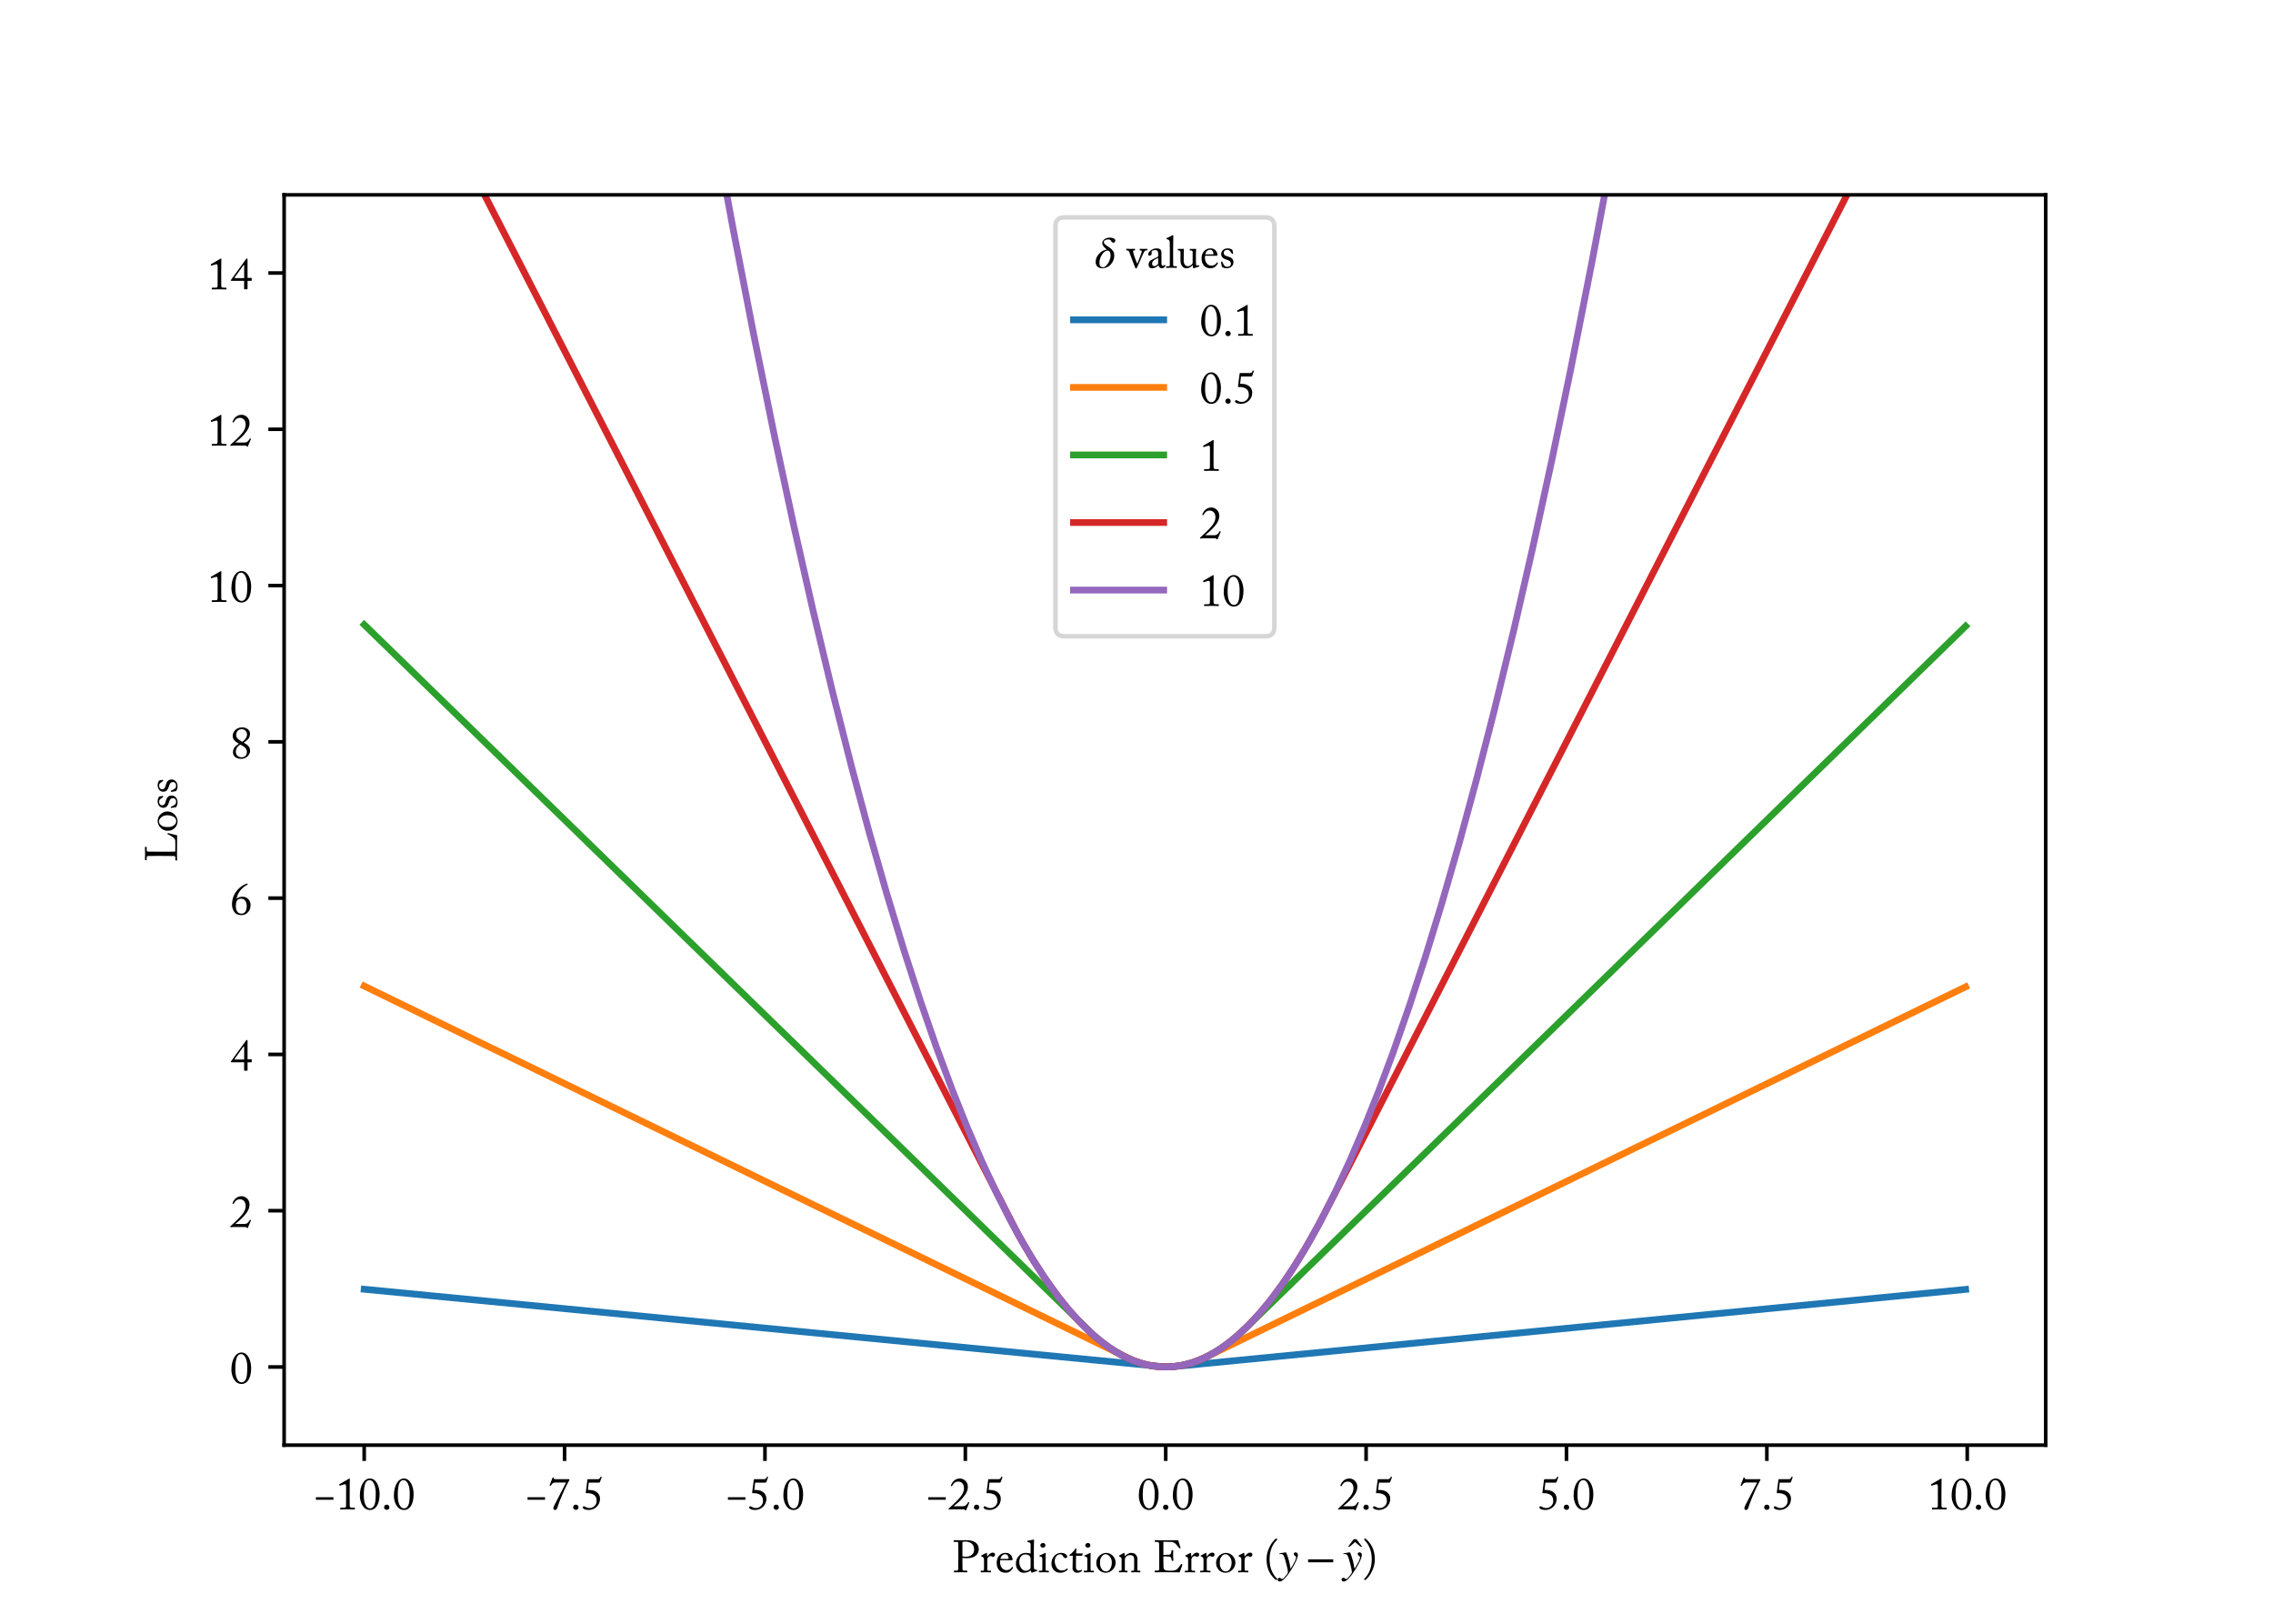 <?xml version="1.0" encoding="utf-8" standalone="no"?>
<!DOCTYPE svg PUBLIC "-//W3C//DTD SVG 1.1//EN"
  "http://www.w3.org/Graphics/SVG/1.1/DTD/svg11.dtd">
<!-- Created with matplotlib (https://matplotlib.org/) -->
<svg height="360pt" version="1.1" viewBox="0 0 504 360" width="504pt" xmlns="http://www.w3.org/2000/svg" xmlns:xlink="http://www.w3.org/1999/xlink">
 <defs>
  <style type="text/css">
*{stroke-linecap:butt;stroke-linejoin:round;}
  </style>
 </defs>
 <g id="figure_1">
  <g id="patch_1">
   <path d="M 0 360 
L 504 360 
L 504 0 
L 0 0 
z
" style="fill:#ffffff;"/>
  </g>
  <g id="axes_1">
   <g id="patch_2">
    <path d="M 63 320.4 
L 453.6 320.4 
L 453.6 43.2 
L 63 43.2 
z
" style="fill:#ffffff;"/>
   </g>
   <g id="matplotlib.axis_1">
    <g id="xtick_1">
     <g id="line2d_1">
      <defs>
       <path d="M 0 0 
L 0 3.5 
" id="maa01be8b34" style="stroke:#000000;stroke-width:0.8;"/>
      </defs>
      <g>
       <use style="stroke:#000000;stroke-width:0.8;" x="80.755" xlink:href="#maa01be8b34" y="320.4"/>
      </g>
     </g>
     <g id="text_1">
      <!-- −10.0 -->
      <defs>
       <path d="M 5.594 26.797 
L 5.594 21.203 
L 44.406 21.203 
L 44.406 26.797 
z
" id="ACaslonPro-Regular-8722"/>
       <path d="M 22.594 32.5 
C 22.594 30.703 22.594 10.5 22.5 9.203 
C 22.297 3.906 22.094 3.594 15.594 3.594 
L 11 3.594 
C 10.203 3.594 9.594 3.5 9.594 3 
L 9.594 0.5 
C 9.594 -0.094 9.906 -0.297 10.406 -0.297 
C 10.906 -0.297 25 0 25.906 0 
C 26.797 0 40.406 -0.297 41.297 -0.297 
C 42 -0.297 42.203 -0.094 42.203 0.5 
L 42.203 2.797 
C 42.203 3.297 41.906 3.594 41.203 3.594 
L 37.594 3.594 
C 31.094 3.594 30.703 4.297 30.594 9.5 
C 30.594 10.797 30.5 32 30.5 33.203 
L 30.5 37.406 
C 30.5 50.297 30.797 66 30.797 66.906 
C 30.797 67.703 30.703 68.297 30.094 68.297 
C 29.594 68.297 29.203 68 28.703 67.703 
L 8 55.797 
C 7.297 55.406 7.203 55 7.406 54.594 
L 8.203 52.797 
C 8.406 52.406 8.797 52.406 9.203 52.5 
L 16.203 54.797 
C 17.797 55.297 19.297 55.594 20.203 55.594 
C 22.094 55.594 22.5 53.406 22.594 50 
C 22.703 42.094 22.594 37.406 22.594 36.094 
z
" id="ACaslonPro-Regular-49"/>
       <path d="M 25.5 -1.5 
C 38.406 -1.5 46.906 11.094 46.906 34 
C 46.906 49.203 40.094 68.297 25.406 68.297 
C 12.594 68.297 3.094 52.906 3.094 30 
C 3.094 17.906 9.297 -1.5 25.5 -1.5 
z
M 25.594 2.094 
C 22.094 2.094 18.297 4 15.203 10.594 
C 13 15.203 11.797 22.203 11.797 31.703 
C 11.797 40 12.203 51.703 15.797 58.703 
C 18.094 63.203 20.906 64.703 24.797 64.703 
C 33.297 64.703 38.297 50.906 38.297 36.203 
C 38.297 21.594 37.406 14 35.203 9.203 
C 32.5 3.297 28.703 2.094 25.594 2.094 
z
" id="ACaslonPro-Regular-48"/>
       <path d="M 13 -1.203 
C 16.094 -1.203 18.594 1 18.594 4.297 
C 18.594 8 15.906 10.297 13 10.297 
C 8 10.297 6.797 6.406 6.797 4.703 
C 6.797 0 10.797 -1.203 13 -1.203 
z
" id="ACaslonPro-Regular-46"/>
      </defs>
      <g transform="translate(69.484 334.63)scale(0.1 -0.1)">
       <use xlink:href="#ACaslonPro-Regular-8722"/>
       <use x="50" xlink:href="#ACaslonPro-Regular-49"/>
       <use x="100" xlink:href="#ACaslonPro-Regular-48"/>
       <use x="150" xlink:href="#ACaslonPro-Regular-46"/>
       <use x="175.4" xlink:href="#ACaslonPro-Regular-48"/>
      </g>
     </g>
    </g>
    <g id="xtick_2">
     <g id="line2d_2">
      <g>
       <use style="stroke:#000000;stroke-width:0.8;" x="125.185" xlink:href="#maa01be8b34" y="320.4"/>
      </g>
     </g>
     <g id="text_2">
      <!-- −7.5 -->
      <defs>
       <path d="M 19.5 66.797 
C 14.406 66.797 13.594 67.297 13.797 68.703 
C 14 70.203 13.594 70.5 12.5 70.5 
C 11.297 70.5 11.203 70.406 10.906 69.797 
L 4.703 53.703 
C 4.406 52.797 4.406 52.703 5.297 52.203 
C 6 51.797 6.703 51.703 7.203 52.406 
C 10.094 56.703 11.406 59.406 17.406 59.406 
L 41.094 59.406 
C 35.406 48.094 18 14.906 16.297 11.5 
C 15 8.797 12.797 4.703 12.797 2.203 
C 12.797 0 14.203 -1.5 16.703 -1.5 
C 18.5 -1.5 20.5 -0.5 21.703 3.594 
C 25.797 17.406 34.203 35.906 35.203 38.203 
C 39.203 48.094 47.297 63.094 47.906 64.094 
C 48.5 65.094 48.594 65.406 48.594 65.906 
C 48.594 66.5 48.094 66.797 47.594 66.797 
z
" id="ACaslonPro-Regular-55"/>
       <path d="M 15.906 59.094 
L 36.703 59.094 
C 39.797 59.094 40.297 59.5 41 61.094 
L 44.594 71.094 
C 44.797 71.703 44.297 71.797 43.203 72.297 
C 42.594 72.5 42.297 72.406 42 71.797 
C 40.297 68.5 39.406 66.797 35.906 66.797 
L 14.5 66.797 
C 13.203 66.797 13 66.406 12.906 65.203 
L 9.297 37 
C 9.203 36.406 9.297 36.094 9.797 35.906 
C 10.5 35.5 11 35.594 11.594 35.703 
C 14.203 35.906 19.203 35.906 24.594 33.5 
C 31.094 30.703 33.406 25.203 33.406 18.203 
C 33.406 9.406 25.594 2.797 17.797 2.797 
C 14.797 2.797 11.406 3.797 9.906 4.703 
C 8.406 5.594 6.703 6.703 4.906 6.703 
C 3.594 6.703 2.703 5.5 2.703 4.094 
C 2.703 1.203 8.297 -1.5 15.703 -1.5 
C 29.297 -1.5 41 9 40.906 23.297 
C 40.906 32.297 35.297 39.297 25.5 41.906 
C 23.297 42.5 16.594 43.203 14.094 43 
z
" id="ACaslonPro-Regular-53"/>
      </defs>
      <g transform="translate(116.415 334.63)scale(0.1 -0.1)">
       <use xlink:href="#ACaslonPro-Regular-8722"/>
       <use x="50" xlink:href="#ACaslonPro-Regular-55"/>
       <use x="100" xlink:href="#ACaslonPro-Regular-46"/>
       <use x="125.4" xlink:href="#ACaslonPro-Regular-53"/>
      </g>
     </g>
    </g>
    <g id="xtick_3">
     <g id="line2d_3">
      <g>
       <use style="stroke:#000000;stroke-width:0.8;" x="169.616" xlink:href="#maa01be8b34" y="320.4"/>
      </g>
     </g>
     <g id="text_3">
      <!-- −5.0 -->
      <g transform="translate(160.846 334.63)scale(0.1 -0.1)">
       <use xlink:href="#ACaslonPro-Regular-8722"/>
       <use x="50" xlink:href="#ACaslonPro-Regular-53"/>
       <use x="100" xlink:href="#ACaslonPro-Regular-46"/>
       <use x="125.4" xlink:href="#ACaslonPro-Regular-48"/>
      </g>
     </g>
    </g>
    <g id="xtick_4">
     <g id="line2d_4">
      <g>
       <use style="stroke:#000000;stroke-width:0.8;" x="214.047" xlink:href="#maa01be8b34" y="320.4"/>
      </g>
     </g>
     <g id="text_4">
      <!-- −2.5 -->
      <defs>
       <path d="M 31.5 0 
C 34.5 0 36.406 -0.094 37 -1.406 
C 37.406 -2.297 37.406 -2.406 38.297 -2.406 
C 40.094 -2.406 39.297 -2.406 39.797 -1.297 
L 46.297 14.297 
C 46.703 14.906 46.297 15.297 45.5 15.703 
C 44.5 16.203 44.203 16.094 43.703 15.203 
C 41.5 11.5 38.906 6.797 32.094 6.797 
L 11.797 6.797 
C 16.203 10.703 24.094 16.5 30.906 24.297 
C 39.906 34.406 43.297 41.594 43.297 50.094 
C 43.297 61.406 34.203 68.297 25.797 68.297 
C 12.297 68.297 7.406 57.203 5.797 53.297 
C 5.406 52.406 5.5 52.094 5.797 51.906 
L 7.203 51.297 
C 7.703 51 8 51.094 8.406 51.797 
C 10.094 54.797 13.297 61.406 21.797 61.5 
C 29 61.594 34.406 56.297 34.703 47.406 
C 35 38.703 30.406 31 22.406 22.406 
C 14.406 13.797 5.594 6.094 0.906 1.703 
C 0.406 1.203 0.297 0.906 0.594 0.203 
C 0.906 -0.406 1.203 -0.406 1.703 -0.406 
C 2.094 -0.406 3.297 -0.297 4.797 -0.203 
C 6.297 -0.094 8.094 0 9.797 0 
z
" id="ACaslonPro-Regular-50"/>
      </defs>
      <g transform="translate(205.277 334.63)scale(0.1 -0.1)">
       <use xlink:href="#ACaslonPro-Regular-8722"/>
       <use x="50" xlink:href="#ACaslonPro-Regular-50"/>
       <use x="100" xlink:href="#ACaslonPro-Regular-46"/>
       <use x="125.4" xlink:href="#ACaslonPro-Regular-53"/>
      </g>
     </g>
    </g>
    <g id="xtick_5">
     <g id="line2d_5">
      <g>
       <use style="stroke:#000000;stroke-width:0.8;" x="258.478" xlink:href="#maa01be8b34" y="320.4"/>
      </g>
     </g>
     <g id="text_5">
      <!-- 0.0 -->
      <g transform="translate(252.207 334.63)scale(0.1 -0.1)">
       <use xlink:href="#ACaslonPro-Regular-48"/>
       <use x="50" xlink:href="#ACaslonPro-Regular-46"/>
       <use x="75.4" xlink:href="#ACaslonPro-Regular-48"/>
      </g>
     </g>
    </g>
    <g id="xtick_6">
     <g id="line2d_6">
      <g>
       <use style="stroke:#000000;stroke-width:0.8;" x="302.909" xlink:href="#maa01be8b34" y="320.4"/>
      </g>
     </g>
     <g id="text_6">
      <!-- 2.5 -->
      <g transform="translate(296.638 334.63)scale(0.1 -0.1)">
       <use xlink:href="#ACaslonPro-Regular-50"/>
       <use x="50" xlink:href="#ACaslonPro-Regular-46"/>
       <use x="75.4" xlink:href="#ACaslonPro-Regular-53"/>
      </g>
     </g>
    </g>
    <g id="xtick_7">
     <g id="line2d_7">
      <g>
       <use style="stroke:#000000;stroke-width:0.8;" x="347.339" xlink:href="#maa01be8b34" y="320.4"/>
      </g>
     </g>
     <g id="text_7">
      <!-- 5.0 -->
      <g transform="translate(341.069 334.63)scale(0.1 -0.1)">
       <use xlink:href="#ACaslonPro-Regular-53"/>
       <use x="50" xlink:href="#ACaslonPro-Regular-46"/>
       <use x="75.4" xlink:href="#ACaslonPro-Regular-48"/>
      </g>
     </g>
    </g>
    <g id="xtick_8">
     <g id="line2d_8">
      <g>
       <use style="stroke:#000000;stroke-width:0.8;" x="391.77" xlink:href="#maa01be8b34" y="320.4"/>
      </g>
     </g>
     <g id="text_8">
      <!-- 7.5 -->
      <g transform="translate(385.5 334.63)scale(0.1 -0.1)">
       <use xlink:href="#ACaslonPro-Regular-55"/>
       <use x="50" xlink:href="#ACaslonPro-Regular-46"/>
       <use x="75.4" xlink:href="#ACaslonPro-Regular-53"/>
      </g>
     </g>
    </g>
    <g id="xtick_9">
     <g id="line2d_9">
      <g>
       <use style="stroke:#000000;stroke-width:0.8;" x="436.201" xlink:href="#maa01be8b34" y="320.4"/>
      </g>
     </g>
     <g id="text_9">
      <!-- 10.0 -->
      <g transform="translate(427.431 334.63)scale(0.1 -0.1)">
       <use xlink:href="#ACaslonPro-Regular-49"/>
       <use x="50" xlink:href="#ACaslonPro-Regular-48"/>
       <use x="100" xlink:href="#ACaslonPro-Regular-46"/>
       <use x="125.4" xlink:href="#ACaslonPro-Regular-48"/>
      </g>
     </g>
    </g>
    <g id="text_10">
     <!-- Prediction Error ($y - \hat{y}$) -->
     <defs>
      <path d="M 22.5 31.703 
C 25.703 31.297 29.703 31.203 33.406 31.203 
C 49.297 31.203 58.797 39 58.797 51.594 
C 58.797 57.297 55.906 62.906 51.203 66.094 
C 45.5 70 40.203 71.094 28.906 71.094 
C 25.594 71.094 19.703 70.797 17.906 70.797 
C 8.406 70.797 4.797 71.094 3.703 71.094 
C 3.203 71.094 3.094 70.906 3.094 70.406 
L 3.094 68 
C 3.094 67.406 3.203 67.203 3.703 67.203 
L 9.406 67.203 
C 12.094 67.203 13.094 67 13.297 65 
C 13.406 64 13.5 53.094 13.5 46.5 
L 13.5 35 
C 13.5 23.406 13.203 7.797 13.094 6.797 
C 12.797 4.094 12.094 3.594 8.703 3.594 
L 4.406 3.594 
C 3.906 3.594 3.797 3.406 3.797 2.906 
L 3.797 0.406 
C 3.797 0 3.906 -0.297 4.594 -0.297 
C 5.703 -0.297 9.594 0 18.406 0 
C 27.797 0 30.906 -0.297 32.297 -0.297 
C 33.094 -0.297 33.203 0 33.203 0.5 
L 33.203 2.906 
C 33.203 3.297 33.094 3.594 32.406 3.594 
L 26 3.594 
C 23.906 3.594 22.906 4.594 22.703 6.797 
C 22.594 8.203 22.5 21.797 22.5 26.5 
z
M 22.5 67.203 
C 24.5 67.906 28.594 67.906 30.297 67.906 
C 36.203 67.906 48.406 64.406 48.406 51.297 
C 48.406 47.797 48 44.094 45.797 41.203 
C 43.203 37.703 37.797 34.406 31.703 34.406 
C 27.797 34.406 24.5 34.703 22.5 35.297 
z
" id="ACaslonPro-Regular-80"/>
      <path d="M 9.703 17.203 
C 9.703 12 9.703 8.5 9.594 5.203 
C 9.594 3.906 8.906 3.297 7.406 3.297 
L 3.5 3.297 
C 2.594 3.297 2.406 3.094 2.406 2.406 
L 2.406 0.703 
C 2.406 -0.094 2.594 -0.297 3 -0.297 
C 3.594 -0.297 7.797 0 14 0 
C 19.406 0 24 -0.297 24.594 -0.297 
C 25 -0.297 25.094 0 25.094 0.594 
L 25.094 2.406 
C 25.094 3 25 3.297 24.406 3.297 
L 19.703 3.297 
C 17.594 3.297 16.906 4.297 16.906 7.406 
L 16.906 28.406 
C 16.906 28.703 17.297 30.5 17.906 31.594 
C 19.594 34.797 22.203 35.797 23.797 35.797 
C 25.094 35.797 26.297 35.5 27.094 35 
C 27.906 34.594 28.906 34.203 30 34.203 
C 31.797 34.203 34.203 36.203 34.203 39.094 
C 34.203 41.406 32.5 43.5 29.094 43.5 
C 24.797 43.5 20.094 39.406 17.094 34.797 
L 16.703 34.797 
L 16.203 41.703 
C 16.203 42.297 16.094 42.906 15.5 42.906 
C 15.094 42.906 14.703 42.797 14.094 42.5 
L 4.203 37.406 
C 3.594 37.094 3.406 36.906 3.406 36.5 
L 3.406 35.906 
C 3.406 35.5 3.594 35.406 4.203 35.203 
L 6.094 34.203 
C 8.906 32.703 9.703 31.703 9.703 26.594 
z
" id="ACaslonPro-Regular-114"/>
      <path d="M 36.203 26.594 
C 37.797 26.594 39 26.797 39 28.203 
C 39 32.094 35.797 42.906 24.297 42.906 
C 19.297 42.906 14.297 42 10 37.594 
C 4.703 32.297 3.703 25.594 3.703 21.703 
C 3.703 14.703 4.594 11 8.094 5.906 
C 11.797 0.5 18.094 -1.203 23.797 -1.203 
C 32.703 -1.203 37.906 5.703 39.703 9.703 
C 40.203 10.797 40 11.094 39.703 11.203 
L 38.406 11.906 
C 38.094 12 37.703 11.797 37.5 11.406 
C 35.797 8.094 31.5 4.594 25.406 4.594 
C 17.406 4.594 11.203 12 11.203 21.797 
C 11.203 24.094 11.297 25.703 11.5 26.594 
z
M 11.906 29.594 
C 13.797 37 18 39.906 22.406 39.906 
C 28.906 39.906 30.094 33.297 30.094 31 
C 30.094 30.094 29.297 29.594 27.406 29.594 
z
" id="ACaslonPro-Regular-101"/>
      <path d="M 36.297 41.406 
C 33.297 42.297 29.703 42.906 25.594 42.906 
C 20 42.906 14.594 40.797 10.703 36.594 
C 6 31.906 3.703 25.797 3.703 19.594 
C 3.703 12.906 4.906 8.406 10 3.406 
C 14.703 -1.406 18.5 -1.203 21.797 -1.203 
C 26.906 -1.203 33.297 1 36.5 4.203 
L 37.797 -0.203 
C 38 -0.906 38.5 -1.203 39.094 -1 
L 50.406 2.797 
C 51 3 51.203 3.297 51.094 3.906 
L 50.906 4.703 
C 50.703 5.203 50.297 5.297 48.906 5.406 
C 47.5 5.5 45.406 6.094 44.5 7.094 
C 43.703 8.094 43.5 12.5 43.5 16.203 
L 43.5 38.297 
C 43.5 51 43.594 65.5 43.906 70.5 
C 44 71.594 43.906 72.297 43.406 72.297 
C 42.703 72.297 42 72.094 41.094 72 
C 39.203 71.594 34 70.703 30.094 69.906 
C 29.5 69.797 29.297 69.594 29.297 69.203 
L 29.297 67.5 
C 29.297 67.094 29.406 66.906 30 66.797 
C 35.594 65.906 36.297 64.703 36.297 60.906 
z
M 36.297 12 
C 36.297 10.906 36.203 10.094 35.703 8.594 
C 34.703 6 30.406 3.094 24.797 3.094 
C 19 3.094 11.203 11.297 11.203 22.594 
C 11.203 26.406 11.906 31.703 15.797 35.906 
C 18.406 38.594 21.797 39.5 24.906 39.5 
C 30.797 39.5 34 36.797 35.406 34.094 
C 36.297 32.5 36.297 30.594 36.297 29.203 
z
" id="ACaslonPro-Regular-100"/>
      <path d="M 10.203 14.406 
C 10.203 11.406 10.203 8.297 10.094 5.297 
C 10 3.703 9.594 3.297 8.5 3.297 
L 3.594 3.297 
C 2.906 3.297 2.594 3.094 2.594 2.5 
L 2.594 0.5 
C 2.594 -0.094 2.906 -0.297 3.406 -0.297 
C 4.5 -0.297 8.406 0 14.203 0 
C 18.406 0 23 -0.297 23.797 -0.297 
C 24.5 -0.297 24.703 0 24.703 0.703 
L 24.703 2.406 
C 24.703 3 24.5 3.297 23.703 3.297 
L 19.094 3.297 
C 18 3.297 17.703 4 17.5 5.906 
C 17.406 7 17.406 10.594 17.406 14.5 
L 17.406 25.406 
C 17.406 33.703 17.406 40 17.594 41.703 
C 17.703 42.406 17.594 42.906 17.094 42.906 
C 16.5 42.906 16 42.703 15.203 42.297 
C 11.406 40.203 7.594 38.594 4.406 37.406 
C 3.906 37.203 3.703 37 3.703 36.703 
L 3.703 35.797 
C 3.703 35.406 3.906 35.203 4.594 35.094 
C 9.594 34.297 10.203 32.5 10.203 29.094 
z
M 11.203 54.406 
C 15.203 54.406 17 57.297 17 59.906 
C 17 62.094 15.297 64.797 11.797 64.797 
C 7.797 64.797 5.703 62.094 5.703 59.594 
C 5.703 56.406 9 54.406 11.203 54.406 
z
" id="ACaslonPro-Regular-105"/>
      <path d="M 22.797 39.703 
C 25.203 39.703 27.297 39.406 29.5 35.297 
C 31 32.594 32.703 31.297 35 31.297 
C 37.094 31.297 38.594 32.5 38.703 34.797 
C 38.703 36.906 35.5 42.906 25.094 42.906 
C 11.906 42.906 3.703 31.094 3.703 19.406 
C 3.703 14.906 4.5 10.703 8.203 5.797 
C 12.797 0 18.406 -1.203 23.703 -1.203 
C 30.5 -1.203 36.906 2.594 39.797 5.906 
C 40.297 6.5 40.203 6.797 39.797 7.203 
L 38.797 8.203 
C 38.5 8.5 38.203 8.406 38 8.203 
C 34.594 5 32 3.906 27 3.906 
C 23.594 3.906 19.406 4.703 16.094 9 
C 13.406 12.703 11 18.797 11 24.203 
C 11 34.5 17.094 39.703 22.797 39.703 
z
" id="ACaslonPro-Regular-99"/>
      <path d="M 16.906 22.5 
C 16.906 27.094 17 31.906 17.203 36.5 
L 30.094 36.5 
C 30.703 36.5 30.906 36.797 31 37.297 
L 32 40.797 
C 32.203 41.203 31.906 41.703 31.297 41.703 
L 17.406 41.703 
L 17.906 51.594 
C 17.906 52.406 17.703 53.094 16.906 53.094 
C 16.297 53.094 15.797 52.906 15.5 52.094 
C 14.203 48.703 6.5 40.906 4.094 39.5 
C 2.906 38.797 2.297 38.5 2.297 37.703 
C 2.297 36.906 2.906 36.5 3.797 36.5 
L 9.906 36.5 
C 9.797 32.297 9.703 25.594 9.703 23.797 
L 9.703 21.594 
C 9.703 20.203 9.406 11.406 9.406 7.297 
C 9.406 3.5 14.203 -1.203 19.094 -1.203 
C 25.094 -1.203 29.203 1.797 30.203 2.797 
C 30.5 3.094 30.703 3.5 30.406 3.906 
L 29.906 4.797 
C 29.594 5.203 29.203 5.297 28.703 5 
C 27.297 4.094 24.406 3.703 22.094 3.703 
C 20.297 3.703 16.906 5 16.906 12.5 
z
" id="ACaslonPro-Regular-116"/>
      <path d="M 24.203 -1.203 
C 36.5 -1.203 46.297 9.906 46.297 20.797 
C 46.297 27.297 44 32.5 39.5 37.094 
C 36.5 40.094 31 42.906 25.5 42.906 
C 22.203 42.906 17.297 42.094 12.094 38.094 
C 6.203 33.5 3.5 27.094 3.5 22 
C 3.5 14.906 4.406 11.203 9 5.703 
C 13.203 0.703 19.406 -1.203 24.203 -1.203 
z
M 25.406 1.797 
C 20.703 1.797 17.797 3.703 15.5 7 
C 12.297 11.594 11.703 15.406 11.703 21 
C 11.703 28.594 13.094 32.703 17 36.703 
C 19.406 39.297 22 39.906 24.703 39.906 
C 29.797 39.906 37.906 32.906 37.906 21.797 
C 37.906 11.094 33 1.797 25.406 1.797 
z
" id="ACaslonPro-Regular-111"/>
      <path d="M 44.797 31.203 
C 44.797 33.703 42.297 38.703 39.297 40.703 
C 36.906 42.297 33.797 42.906 30.797 42.906 
C 25.797 42.906 20 39.203 17.094 35.594 
L 16.906 35.594 
L 16.203 41.703 
C 16.094 42.5 15.906 42.906 15.406 42.906 
C 15 42.906 14.406 42.594 13.594 42.203 
L 5 37.406 
C 4.5 37.203 4.094 36.906 4.094 36.406 
L 4.094 35.906 
C 4.094 35.594 4.203 35.297 4.906 35 
L 5.703 34.594 
C 8.203 33.406 9.797 31.703 9.797 28.703 
L 9.797 5.297 
C 9.797 3.594 9.094 3.297 7.797 3.297 
L 4.906 3.297 
C 4.094 3.297 3.906 3 3.906 2.406 
L 3.906 0.594 
C 3.906 0 4.094 -0.297 4.594 -0.297 
C 5.203 -0.297 8.406 0 13.5 0 
C 18.797 0 21.5 -0.297 22.203 -0.297 
C 22.703 -0.297 22.906 0 22.906 0.594 
L 22.906 2.297 
C 22.906 3 22.703 3.297 21.906 3.297 
L 19.406 3.297 
C 17.297 3.297 17 3.906 17 6.594 
L 17 27.297 
C 17 29.203 17.297 31.906 19.297 34.094 
C 22.297 37.297 25.797 38 27.406 38 
C 29.906 38 32.297 38 34.703 36.203 
C 37.594 34.094 37.594 31.203 37.594 27.203 
L 37.594 14 
C 37.594 11.406 37.5 8.203 37.406 5.594 
C 37.297 3.797 36.5 3.297 35.406 3.297 
L 32.5 3.297 
C 31.5 3.297 31.203 3.094 31.203 2.406 
L 31.203 0.797 
C 31.203 0 31.406 -0.297 32 -0.297 
C 32.703 -0.297 35.906 0 41 0 
C 46.703 0 49.797 -0.297 50.5 -0.297 
C 51.094 -0.297 51.297 0.094 51.297 0.797 
L 51.297 2.406 
C 51.297 3 51.094 3.297 50.203 3.297 
L 47 3.297 
C 45.703 3.297 44.797 3.797 44.797 5.406 
z
" id="ACaslonPro-Regular-110"/>
      <path id="ACaslonPro-Regular-32"/>
      <path d="M 23.797 67.594 
L 41.594 67.203 
C 44.297 67.094 47.094 65.906 49.203 64.5 
C 51.594 63 59 53.5 59.203 53.094 
C 59.297 52.906 59.703 52.594 60 52.797 
L 61.5 53.594 
C 61.906 53.797 61.906 54.094 61.797 54.5 
C 61.5 55.5 57.094 69.203 56.703 70.594 
C 56.594 70.906 56.406 71.094 55.906 71.094 
C 55.406 71.094 53.5 70.906 51.906 70.906 
C 42 70.906 32.094 70.797 22.203 70.797 
L 17.797 70.797 
C 11.203 70.797 7.703 71.094 5.5 71.094 
C 5 71.094 4.797 70.906 4.797 70.594 
L 4.797 67.906 
C 4.797 67.297 5.094 67.203 5.594 67.203 
L 9.203 67.203 
C 12.906 67.203 13.906 66.5 14.297 63.297 
C 14.406 62.297 14.594 49.797 14.594 41.5 
L 14.594 31.703 
L 14.594 8 
C 14.594 4.297 14.203 3.594 9.594 3.594 
L 5.594 3.594 
C 4.906 3.594 4.594 3.5 4.594 3.094 
L 4.594 0.406 
C 4.594 -0.094 4.906 -0.297 5.5 -0.297 
C 6.406 -0.297 7.703 -0.203 9.797 -0.094 
C 11.797 -0.094 14.594 0 18.297 0 
C 33.906 0 43.594 -0.094 49.594 -0.094 
C 55.594 -0.203 57.797 -0.297 58.297 -0.297 
C 59.5 -0.297 60.203 0.297 60.5 1.203 
L 65.797 15.906 
C 66.094 16.703 66.094 17 65.594 17.297 
L 64 18.203 
C 63.406 18.5 63.094 18.094 62.797 17.594 
C 61.406 15.297 55.797 8.094 54.594 7.094 
C 52 4.906 47.594 3.797 45.906 3.594 
C 43.797 3.406 38.797 3.297 37.094 3.297 
C 34.594 3.297 31.703 3.594 29.703 4 
C 26.594 4.594 24.094 6.594 24 11.797 
C 24 13.797 23.797 23.5 23.797 28.906 
L 23.797 35.094 
C 25.406 35.094 32.297 35.094 37 34.594 
C 39.594 34.297 40.703 32.797 41.297 30.703 
C 41.594 29.594 42.203 27.297 42.406 26 
C 42.5 25.297 42.703 25 43.203 25.094 
L 45.406 25.406 
C 45.797 25.5 46 25.703 46 26.203 
C 45.797 28.297 45.406 33.094 45.406 36.594 
C 45.406 38.094 45.406 46.297 45.703 48 
C 45.797 48.406 45.594 48.797 45.094 48.797 
L 42.594 48.906 
C 42.203 48.906 41.906 48.703 41.906 48.203 
C 41.797 46.297 41.406 44.297 41.094 43.297 
C 40.203 40.203 39.406 39.406 36.5 38.906 
C 35.297 38.703 24.594 38.297 23.797 38.297 
z
" id="ACaslonPro-Regular-69"/>
      <path d="M 6 28.703 
C 6 18.203 8.094 9 11.797 1.5 
C 16 -7.203 21.797 -12.703 25.906 -16.5 
C 26.594 -17.094 27.297 -17.297 27.797 -17.297 
C 28.703 -17.297 29.797 -16.297 29.797 -15.797 
C 29.797 -15.297 29.5 -14.594 29 -14 
C 19.406 -4.203 12.797 9.203 12.797 28.703 
C 12.797 48.297 19.406 61.594 28.906 71.5 
C 29.5 72.094 29.797 72.906 29.797 73.297 
C 29.797 73.797 28.703 74.703 27.797 74.703 
C 27.297 74.703 26.594 74.5 25.906 74 
C 21.797 70.094 16.297 64 12.703 56 
C 8.703 47.5 6 39.406 6 28.703 
z
" id="ACaslonPro-Regular-40"/>
      <path d="M 24.297 18.594 
L 26.406 7.594 
Q 33.094 18.594 35.844 24.344 
Q 38.594 30.094 38.594 33.297 
Q 38.594 34.906 36 36.5 
Q 33.406 38.203 33.406 40.406 
Q 33.406 42 34.547 43.047 
Q 35.703 44.094 37.406 44.094 
Q 39.594 44.094 41.094 42.5 
Q 42.594 40.906 42.594 38.594 
Q 42.594 29.906 29.5 8.094 
Q 21.703 -4.797 14.344 -12.688 
Q 7 -20.594 2.703 -20.594 
Q 0.406 -20.594 -1 -19.391 
Q -2.406 -18.203 -2.406 -16.297 
Q -2.406 -14.594 -1.25 -13.438 
Q -0.094 -12.297 1.5 -12.297 
Q 3.406 -12.297 4.906 -13.688 
Q 6.406 -15.094 7.594 -15.094 
Q 9.406 -15.094 12.406 -11.797 
Q 13.703 -10.5 16.25 -7.141 
Q 18.797 -3.797 19.5 -2.703 
Q 20.5 -0.703 20.5 0.797 
Q 20.5 3.797 17.391 16.344 
Q 14.297 28.906 12.297 34 
Q 10.906 37.703 9.25 39.047 
Q 7.594 40.406 4.594 40.406 
Q 3 40.406 1.5 40 
L 1.5 41.703 
Q 3.703 42.094 4.703 42.297 
Q 8.797 43.094 15.406 44.094 
L 15.797 44.094 
Q 16.906 44.094 19.953 34.797 
Q 23 25.5 24.297 18.594 
z
" id="STIXGeneral-Italic-121"/>
      <path d="M 62.094 22 
L 6.406 22 
L 6.406 28.594 
L 62.094 28.594 
z
" id="STIXGeneral-Regular-8722"/>
      <path d="M -7.5 50.703 
L -10.906 50.703 
L -23.094 61 
L -35.203 50.703 
L -38.594 50.703 
L -26.203 67.406 
L -20 67.406 
z
" id="STIXGeneral-Regular-770"/>
      <path d="M 27 28.703 
C 27 39.203 24.906 48.406 21.203 55.906 
C 17 64.594 11.203 70.094 7.094 74 
C 6.406 74.5 5.703 74.703 5.203 74.703 
C 4.297 74.703 3.203 73.797 3.203 73.297 
C 3.203 72.797 3.5 72 4 71.406 
C 13.594 61.594 20.203 48.203 20.203 28.703 
C 20.203 9.094 13.594 -4.203 4.094 -14.094 
C 3.5 -14.703 3.203 -15.406 3.203 -15.797 
C 3.203 -16.297 4.297 -17.297 5.203 -17.297 
C 5.703 -17.297 6.406 -17.094 7.094 -16.5 
C 11.203 -12.703 16.703 -6.5 20.297 1.406 
C 24.297 9.906 27 18 27 28.703 
z
" id="ACaslonPro-Regular-41"/>
     </defs>
     <g transform="translate(211.15 348.609)scale(0.1 -0.1)">
      <use transform="translate(0 0.297)" xlink:href="#ACaslonPro-Regular-80"/>
      <use transform="translate(60.7 0.297)" xlink:href="#ACaslonPro-Regular-114"/>
      <use transform="translate(94.8 0.297)" xlink:href="#ACaslonPro-Regular-101"/>
      <use transform="translate(137.4 0.297)" xlink:href="#ACaslonPro-Regular-100"/>
      <use transform="translate(189.5 0.297)" xlink:href="#ACaslonPro-Regular-105"/>
      <use transform="translate(216.2 0.297)" xlink:href="#ACaslonPro-Regular-99"/>
      <use transform="translate(257.3 0.297)" xlink:href="#ACaslonPro-Regular-116"/>
      <use transform="translate(289.2 0.297)" xlink:href="#ACaslonPro-Regular-105"/>
      <use transform="translate(315.9 0.297)" xlink:href="#ACaslonPro-Regular-111"/>
      <use transform="translate(365.7 0.297)" xlink:href="#ACaslonPro-Regular-110"/>
      <use transform="translate(418.9 0.297)" xlink:href="#ACaslonPro-Regular-32"/>
      <use transform="translate(444.3 0.297)" xlink:href="#ACaslonPro-Regular-69"/>
      <use transform="translate(513.3 0.297)" xlink:href="#ACaslonPro-Regular-114"/>
      <use transform="translate(547.4 0.297)" xlink:href="#ACaslonPro-Regular-114"/>
      <use transform="translate(581.5 0.297)" xlink:href="#ACaslonPro-Regular-111"/>
      <use transform="translate(631.3 0.297)" xlink:href="#ACaslonPro-Regular-114"/>
      <use transform="translate(665.4 0.297)" xlink:href="#ACaslonPro-Regular-32"/>
      <use transform="translate(690.8 0.297)" xlink:href="#ACaslonPro-Regular-40"/>
      <use transform="translate(723.8 0.297)" xlink:href="#STIXGeneral-Italic-121"/>
      <use transform="translate(782.64 0.297)" xlink:href="#STIXGeneral-Regular-8722"/>
      <use transform="translate(916.274 6.188)" xlink:href="#STIXGeneral-Regular-770"/>
      <use transform="translate(865.58 0.297)" xlink:href="#STIXGeneral-Italic-121"/>
      <use transform="translate(909.98 0.297)" xlink:href="#ACaslonPro-Regular-41"/>
     </g>
    </g>
   </g>
   <g id="matplotlib.axis_2">
    <g id="ytick_1">
     <g id="line2d_10">
      <defs>
       <path d="M 0 0 
L -3.5 0 
" id="m7e0ea199d6" style="stroke:#000000;stroke-width:0.8;"/>
      </defs>
      <g>
       <use style="stroke:#000000;stroke-width:0.8;" x="63" xlink:href="#m7e0ea199d6" y="303.075"/>
      </g>
     </g>
     <g id="text_11">
      <!-- 0 -->
      <g transform="translate(51 306.69)scale(0.1 -0.1)">
       <use xlink:href="#ACaslonPro-Regular-48"/>
      </g>
     </g>
    </g>
    <g id="ytick_2">
     <g id="line2d_11">
      <g>
       <use style="stroke:#000000;stroke-width:0.8;" x="63" xlink:href="#m7e0ea199d6" y="268.425"/>
      </g>
     </g>
     <g id="text_12">
      <!-- 2 -->
      <g transform="translate(51 272.04)scale(0.1 -0.1)">
       <use xlink:href="#ACaslonPro-Regular-50"/>
      </g>
     </g>
    </g>
    <g id="ytick_3">
     <g id="line2d_12">
      <g>
       <use style="stroke:#000000;stroke-width:0.8;" x="63" xlink:href="#m7e0ea199d6" y="233.775"/>
      </g>
     </g>
     <g id="text_13">
      <!-- 4 -->
      <defs>
       <path d="M 37.5 0 
C 38.703 0 38.906 0.297 38.906 1.406 
L 38.906 18.703 
L 46.594 18.703 
C 47.906 18.703 48.203 19.094 48.203 19.703 
L 48.203 24.5 
C 48.203 25.094 47.703 25.297 47 25.297 
L 38.906 25.297 
L 38.906 65.297 
C 38.906 67.594 38.5 68.297 37.594 68.297 
C 36.797 68.297 36 67.5 35.406 66.703 
L 2.906 21.906 
C 2.203 20.906 1.906 20.5 1.906 19.906 
C 1.906 19.094 2.5 18.703 3.406 18.703 
L 31.297 18.703 
L 31.297 1.094 
C 31.297 0.203 31.594 0 32.5 0 
z
M 31.406 24.797 
L 11.797 24.797 
C 10 24.797 9.906 25.797 11.094 27.5 
L 29.5 52.906 
C 30.406 54.203 31.406 53.906 31.406 52.297 
z
" id="ACaslonPro-Regular-52"/>
      </defs>
      <g transform="translate(51 237.39)scale(0.1 -0.1)">
       <use xlink:href="#ACaslonPro-Regular-52"/>
      </g>
     </g>
    </g>
    <g id="ytick_4">
     <g id="line2d_13">
      <g>
       <use style="stroke:#000000;stroke-width:0.8;" x="63" xlink:href="#m7e0ea199d6" y="199.125"/>
      </g>
     </g>
     <g id="text_14">
      <!-- 6 -->
      <defs>
       <path d="M 25.203 -1.5 
C 31.5 -1.5 35.703 0.5 39.406 4.5 
C 42.906 8.094 45.594 12.406 45.594 21.703 
C 45.594 28.203 40.406 39.297 27.906 39.297 
C 22.094 39.297 17.797 37.5 14.594 34.703 
C 17.094 51.094 30.297 62.094 38.297 65.703 
C 38.906 66 39.203 66.5 39.203 67.297 
C 39.203 68 38.594 68.297 38 68.297 
C 37.297 68.297 35.906 67.906 34.297 67.203 
C 29.797 65.406 24.406 62.094 19.594 57.5 
C 9 47.203 4.406 34.906 4.406 22.406 
C 4.406 17.203 5.797 9.406 10.797 4 
C 13.797 0.406 18.5 -1.5 25.203 -1.5 
z
M 25.797 1.703 
C 13.703 1.703 12.906 14.094 12.906 19.203 
C 12.906 23.406 13.703 27.5 15.094 30.094 
C 16.297 32.594 19.094 35 25 35 
C 32.703 35 37.094 27.5 37.094 18.594 
C 37.094 2.797 28 1.703 25.797 1.703 
z
" id="ACaslonPro-Regular-54"/>
      </defs>
      <g transform="translate(51 202.74)scale(0.1 -0.1)">
       <use xlink:href="#ACaslonPro-Regular-54"/>
      </g>
     </g>
    </g>
    <g id="ytick_5">
     <g id="line2d_14">
      <g>
       <use style="stroke:#000000;stroke-width:0.8;" x="63" xlink:href="#m7e0ea199d6" y="164.475"/>
      </g>
     </g>
     <g id="text_15">
      <!-- 8 -->
      <defs>
       <path d="M 24.906 -1.5 
C 37 -1.5 44.594 8.297 44.594 16.094 
C 44.594 25.203 38.5 30.297 30.5 34.094 
C 41.094 41.5 44.297 45.906 44.297 55.406 
C 44.297 62 36.5 68.297 27.297 68.297 
C 13.094 68.297 5.906 57.797 5.906 49.094 
C 5.906 41.406 12.094 36.203 19.594 32 
C 11.094 26.5 6.594 21.406 6.594 12.797 
C 6.594 6.406 11.203 -1.5 24.906 -1.5 
z
M 25.5 1.906 
C 19.703 1.906 12.906 5.703 12.906 14.406 
C 12.906 20.703 16.5 26.5 22.906 30.094 
C 30.797 25.906 37.406 22.203 37.406 14.094 
C 37.406 5.797 32.703 1.906 25.5 1.906 
z
M 25.703 64.203 
C 32.594 64.203 38 59.203 37.703 51.906 
C 37.297 45.203 32.094 39.297 27.203 36.203 
C 18.406 41.406 13.703 44.297 13.703 51.5 
C 13.703 58.5 18.594 64.203 25.703 64.203 
z
" id="ACaslonPro-Regular-56"/>
      </defs>
      <g transform="translate(51 168.09)scale(0.1 -0.1)">
       <use xlink:href="#ACaslonPro-Regular-56"/>
      </g>
     </g>
    </g>
    <g id="ytick_6">
     <g id="line2d_15">
      <g>
       <use style="stroke:#000000;stroke-width:0.8;" x="63" xlink:href="#m7e0ea199d6" y="129.825"/>
      </g>
     </g>
     <g id="text_16">
      <!-- 10 -->
      <g transform="translate(46 133.44)scale(0.1 -0.1)">
       <use xlink:href="#ACaslonPro-Regular-49"/>
       <use x="50" xlink:href="#ACaslonPro-Regular-48"/>
      </g>
     </g>
    </g>
    <g id="ytick_7">
     <g id="line2d_16">
      <g>
       <use style="stroke:#000000;stroke-width:0.8;" x="63" xlink:href="#m7e0ea199d6" y="95.175"/>
      </g>
     </g>
     <g id="text_17">
      <!-- 12 -->
      <g transform="translate(46 98.79)scale(0.1 -0.1)">
       <use xlink:href="#ACaslonPro-Regular-49"/>
       <use x="50" xlink:href="#ACaslonPro-Regular-50"/>
      </g>
     </g>
    </g>
    <g id="ytick_8">
     <g id="line2d_17">
      <g>
       <use style="stroke:#000000;stroke-width:0.8;" x="63" xlink:href="#m7e0ea199d6" y="60.525"/>
      </g>
     </g>
     <g id="text_18">
      <!-- 14 -->
      <g transform="translate(46 64.14)scale(0.1 -0.1)">
       <use xlink:href="#ACaslonPro-Regular-49"/>
       <use x="50" xlink:href="#ACaslonPro-Regular-52"/>
      </g>
     </g>
    </g>
    <g id="text_19">
     <!-- Loss -->
     <defs>
      <path d="M 14 39.203 
C 14 33.094 13.703 8.203 13.703 6.297 
C 13.703 5 13.094 3.594 9.406 3.594 
L 4.594 3.594 
C 4 3.594 3.906 3.406 3.906 2.906 
L 3.906 0.406 
C 3.906 -0.094 4 -0.297 4.703 -0.297 
C 5.406 -0.297 6.594 -0.203 8.594 -0.094 
C 10.703 -0.094 13.594 0 17.5 0 
C 22.906 0 32.703 0 41.594 -0.094 
C 50.5 -0.094 58.297 -0.203 59.594 -0.297 
C 60.203 2.406 64.203 18.906 64.5 19.594 
C 64.594 20.203 64.594 20.297 64.297 20.5 
L 62.703 21.094 
C 62.297 21.297 62.094 21.094 61.906 20.703 
C 60.5 16.797 54.5 4.797 48.594 3.906 
C 45.5 3.5 25.703 3.703 23.5 3.906 
C 23.203 8 23.203 29.594 23.203 31.297 
L 23.203 39.906 
C 23.203 46.906 23.5 62 23.5 63.297 
C 23.5 66.203 23.906 67.203 27 67.203 
L 33 67.203 
C 33.797 67.203 34 67.5 34 68 
L 34 70.297 
C 34 70.797 33.906 71.094 33.094 71.094 
C 32.203 71.094 28 70.797 18.297 70.797 
C 10 70.797 6.406 71.094 5.297 71.094 
C 4.703 71.094 4.594 70.906 4.594 70.406 
L 4.594 68.203 
C 4.594 67.703 4.703 67.203 5.297 67.203 
L 10 67.203 
C 13 67.203 13.5 66.203 13.703 63.594 
C 13.797 61.797 14 51.203 14 44.797 
z
" id="ACaslonPro-Regular-76"/>
      <path d="M 16.594 -1.203 
C 25.094 -1.203 31.703 3.906 31.797 12 
C 31.703 19.703 27.094 22.703 19.797 24.797 
C 14.906 26.203 10.203 27.297 10.203 33.094 
C 10.203 37.406 14.094 39.703 17.906 39.703 
C 21.797 39.703 23.703 37.703 24.906 35.797 
L 28.297 31.203 
C 28.594 30.703 28.797 30.594 29.203 30.703 
L 30.406 31.094 
C 30.906 31.297 31.094 31.594 31.094 32 
L 29.594 39 
C 29.5 39.594 29.297 40.094 27.797 40.797 
C 26 41.703 23.406 42.906 18.594 42.906 
C 11.094 42.906 4.594 37.594 4.594 30.703 
C 4.594 22.797 10.5 19.703 16.406 18 
C 23.906 15.906 26.094 13.297 26.094 8.797 
C 26.094 4.094 21.703 2 18.203 2 
C 12.906 2 11.5 4.5 9.5 8.203 
L 7 13.094 
C 6.797 13.594 6.5 13.797 6.094 13.703 
L 4.797 13.406 
C 4.406 13.297 4.094 13.094 4.203 12.594 
L 5.906 3.094 
C 6 2.594 6 2 6.5 1.703 
C 7.703 0.797 11.703 -1.203 16.594 -1.203 
z
" id="ACaslonPro-Regular-115"/>
     </defs>
     <g transform="translate(39.25 191.159)rotate(-90)scale(0.1 -0.1)">
      <use xlink:href="#ACaslonPro-Regular-76"/>
      <use x="66.2" xlink:href="#ACaslonPro-Regular-111"/>
      <use x="116" xlink:href="#ACaslonPro-Regular-115"/>
      <use x="151.6" xlink:href="#ACaslonPro-Regular-115"/>
     </g>
    </g>
   </g>
   <g id="line2d_18">
    <path clip-path="url(#pd05e820369)" d="M 80.755 285.837 
L 258.478 303.075 
L 260.61 302.954 
L 435.845 285.871 
L 435.845 285.871 
" style="fill:none;stroke:#1f77b4;stroke-linecap:square;stroke-width:1.5;"/>
   </g>
   <g id="line2d_19">
    <path clip-path="url(#pd05e820369)" d="M 80.755 218.616 
L 251.369 301.689 
L 253.501 302.396 
L 255.634 302.853 
L 257.767 303.061 
L 259.9 303.02 
L 262.032 302.728 
L 264.165 302.188 
L 266.298 301.398 
L 269.141 300.043 
L 435.845 218.789 
L 435.845 218.789 
" style="fill:none;stroke:#ff7f0e;stroke-linecap:square;stroke-width:1.5;"/>
   </g>
   <g id="line2d_20">
    <path clip-path="url(#pd05e820369)" d="M 80.755 138.488 
L 242.838 296.367 
L 245.326 298.331 
L 247.459 299.745 
L 249.592 300.909 
L 251.724 301.824 
L 253.857 302.489 
L 255.99 302.905 
L 258.122 303.072 
L 260.255 302.988 
L 262.388 302.656 
L 264.52 302.074 
L 266.653 301.242 
L 268.786 300.161 
L 270.918 298.83 
L 273.051 297.25 
L 275.184 295.421 
L 278.738 291.987 
L 435.845 138.834 
L 435.845 138.834 
" style="fill:none;stroke:#2ca02c;stroke-linecap:square;stroke-width:1.5;"/>
   </g>
   <g id="line2d_21">
    <path clip-path="url(#pd05e820369)" d="M 84.742 -1 
L 225.777 273.747 
L 228.62 278.626 
L 231.464 283.061 
L 234.307 287.053 
L 236.795 290.182 
L 239.284 292.971 
L 241.772 295.421 
L 244.26 297.531 
L 246.393 299.069 
L 248.525 300.358 
L 250.658 301.398 
L 252.791 302.188 
L 254.923 302.728 
L 257.056 303.02 
L 259.189 303.061 
L 261.321 302.853 
L 263.454 302.396 
L 265.587 301.689 
L 267.719 300.733 
L 269.852 299.527 
L 271.985 298.072 
L 274.117 296.367 
L 276.605 294.063 
L 279.094 291.419 
L 281.582 288.435 
L 284.07 285.112 
L 286.558 281.45 
L 289.402 276.848 
L 292.245 271.803 
L 295.8 264.96 
L 432.213 -1 
L 432.213 -1 
" style="fill:none;stroke:#d62728;stroke-linecap:square;stroke-width:1.5;"/>
   </g>
   <g id="line2d_22">
    <path clip-path="url(#pd05e820369)" d="M 153.182 -1 
L 157.886 25.567 
L 162.507 50.477 
L 167.128 74.215 
L 171.749 96.783 
L 176.014 116.575 
L 180.28 135.369 
L 184.545 153.165 
L 188.81 169.964 
L 192.72 184.485 
L 196.63 198.169 
L 200.54 211.013 
L 204.094 221.963 
L 207.649 232.219 
L 211.203 241.783 
L 214.402 249.797 
L 217.601 257.25 
L 220.8 264.142 
L 223.999 270.473 
L 226.843 275.629 
L 229.687 280.341 
L 232.53 284.61 
L 235.018 287.981 
L 237.506 291.013 
L 239.995 293.706 
L 242.483 296.058 
L 244.971 298.072 
L 247.103 299.527 
L 249.236 300.733 
L 251.369 301.689 
L 253.501 302.396 
L 255.634 302.853 
L 257.767 303.061 
L 259.9 303.02 
L 262.032 302.728 
L 264.165 302.188 
L 266.298 301.398 
L 268.43 300.358 
L 270.563 299.069 
L 272.696 297.531 
L 274.828 295.743 
L 277.316 293.342 
L 279.805 290.601 
L 282.293 287.521 
L 284.781 284.101 
L 287.624 279.776 
L 290.468 275.009 
L 293.311 269.797 
L 296.155 264.142 
L 299.354 257.25 
L 302.553 249.797 
L 305.752 241.783 
L 308.951 233.207 
L 312.506 223.02 
L 316.06 212.14 
L 319.614 200.566 
L 323.524 187.036 
L 327.434 172.666 
L 331.344 157.458 
L 335.61 139.912 
L 339.875 121.367 
L 344.14 101.824 
L 348.406 81.284 
L 353.026 57.905 
L 357.647 33.356 
L 362.268 7.635 
L 363.774 -1 
L 363.774 -1 
" style="fill:none;stroke:#9467bd;stroke-linecap:square;stroke-width:1.5;"/>
   </g>
   <g id="patch_3">
    <path d="M 63 320.4 
L 63 43.2 
" style="fill:none;stroke:#000000;stroke-linecap:square;stroke-linejoin:miter;stroke-width:0.8;"/>
   </g>
   <g id="patch_4">
    <path d="M 453.6 320.4 
L 453.6 43.2 
" style="fill:none;stroke:#000000;stroke-linecap:square;stroke-linejoin:miter;stroke-width:0.8;"/>
   </g>
   <g id="patch_5">
    <path d="M 63 320.4 
L 453.6 320.4 
" style="fill:none;stroke:#000000;stroke-linecap:square;stroke-linejoin:miter;stroke-width:0.8;"/>
   </g>
   <g id="patch_6">
    <path d="M 63 43.2 
L 453.6 43.2 
" style="fill:none;stroke:#000000;stroke-linecap:square;stroke-linejoin:miter;stroke-width:0.8;"/>
   </g>
   <g id="legend_1">
    <g id="patch_7">
     <path d="M 236.03 141.078 
L 280.57 141.078 
Q 282.57 141.078 282.57 139.078 
L 282.57 50.2 
Q 282.57 48.2 280.57 48.2 
L 236.03 48.2 
Q 234.03 48.2 234.03 50.2 
L 234.03 139.078 
Q 234.03 141.078 236.03 141.078 
z
" style="fill:#ffffff;opacity:0.8;stroke:#cccccc;stroke-linejoin:miter;"/>
    </g>
    <g id="text_20">
     <!-- $\delta$ values -->
     <defs>
      <path d="M 46 60.406 
Q 46 58.5 45.047 57.047 
Q 44.094 55.594 42.094 55.594 
Q 40.297 55.594 39.188 56.344 
Q 38.094 57.094 37.547 58.141 
Q 37 59.203 36.297 60.25 
Q 35.594 61.297 34.047 62.047 
Q 32.5 62.797 30 62.797 
Q 26.797 62.797 23.688 61.188 
Q 20.594 59.594 20.594 57 
Q 20.594 54.406 23.188 52 
Q 25.797 49.594 30.344 46.641 
Q 34.906 43.703 37.203 41.5 
Q 40.703 38.203 42.203 35.141 
Q 43.703 32.094 43.703 26.703 
Q 43.703 16.203 36.141 7.547 
Q 28.594 -1.094 17.203 -1.094 
Q 10.094 -1.094 6.25 2.594 
Q 2.406 6.297 2.406 13.094 
Q 2.406 22.703 10 30.953 
Q 17.594 39.203 27.203 40.094 
Q 26.406 40.906 23.844 43.297 
Q 21.297 45.703 20.297 46.844 
Q 19.297 48 18.188 50.047 
Q 17.094 52.094 17.094 54 
Q 17.094 58.5 20.094 61.547 
Q 23.094 64.594 26.75 65.688 
Q 30.406 66.797 34 66.797 
Q 38.406 66.797 42.203 65.141 
Q 46 63.5 46 60.406 
z
M 35.594 26.594 
Q 35.594 32.594 33.688 35.297 
Q 31.797 38 28.906 38 
Q 22.297 38 16.547 29.203 
Q 10.797 20.406 10.797 10.094 
Q 10.797 6 12.938 3.5 
Q 15.094 1 18.594 1 
Q 22.906 1 27 5.797 
Q 31.094 10.594 33.344 16.5 
Q 35.594 22.406 35.594 26.594 
z
" id="STIXGeneral-Italic-948"/>
      <path d="M 17.094 24.703 
C 16.5 26.406 13.906 34.703 13.906 36.5 
C 13.906 37.797 14.703 38.406 15.703 38.406 
L 17.703 38.406 
C 18.297 38.406 18.406 38.797 18.406 39.406 
L 18.406 41.203 
C 18.406 41.797 18.203 42 17.406 42 
C 16.297 42 13.703 41.703 8.406 41.703 
C 2.797 41.703 1.094 42 0 42 
C -0.906 42 -1.094 41.906 -1.094 41.203 
L -1.094 39.406 
C -1.094 38.797 -1 38.406 -0.5 38.406 
L 1.5 38.406 
C 3.297 38.406 4.297 37.594 5.594 34.703 
C 6.297 33.094 10.406 21.703 10.703 20.906 
C 11 20.094 18.297 1.094 18.5 0.594 
C 19 -0.594 19.594 -1.5 20.594 -1.5 
C 21.703 -1.5 22.203 -0.594 23 0.797 
C 23.406 1.5 30.797 18.297 32 21.297 
C 33.5 25 38.5 35.906 40 37.297 
C 40.906 38.203 41.906 38.406 43.094 38.406 
L 45 38.406 
C 45.5 38.406 45.5 38.703 45.5 39.406 
L 45.5 41.094 
C 45.5 41.906 45.406 42 44.594 42 
C 43.703 42 41.297 41.703 37.406 41.703 
C 33 41.703 30.797 42 29.406 42 
C 29 42 28.797 41.797 28.797 41.203 
L 28.797 39.406 
C 28.797 38.906 28.906 38.406 29.203 38.406 
L 31.203 38.406 
C 33 38.406 33.703 36.797 33 34.094 
C 32 30.203 25 13.094 23.406 9.203 
L 23.094 9.203 
C 22 11.297 17.703 22.797 17.094 24.703 
z
" id="ACaslonPro-Regular-118"/>
      <path d="M 33.594 17.797 
L 33.594 33.094 
C 33.594 35.797 33.5 38.094 31.406 40.203 
C 30 41.5 28.094 42.906 23.406 42.906 
C 18.906 42.906 15.406 41.906 11.203 39.406 
C 7.094 37 4.297 33.203 4.297 30 
C 4.297 27.703 5.094 26.797 6.703 26.797 
C 10.797 26.797 12 29 12 32.5 
C 12 34.297 11.094 35.797 12.5 37.094 
C 13.906 38.406 17 39.203 19 39.203 
C 21.906 39.203 23.906 38.297 25 37 
C 26.094 35.703 26.203 33.094 26.406 31.406 
L 26.406 25 
C 24.797 23.594 19.594 21.203 15.094 19.203 
C 7.203 15.703 5.094 11.703 5.094 7.094 
C 5.094 0.797 8.703 -1.203 11.094 -1.203 
C 13.297 -1.203 15.094 -1.203 17 -0.594 
C 21.5 0.906 24.797 3 26.906 5.5 
L 27.094 5.5 
C 28 1.406 30.594 -1.203 34.203 -1.203 
C 39.297 -1.203 41.203 2.203 42 3.703 
C 42.594 4.703 42.406 5.203 42.094 5.5 
L 41.094 6.297 
C 40.703 6.594 40.5 6.406 40.094 5.906 
C 39.594 5.203 38.203 4.406 36.594 4.406 
C 34.797 4.406 33.594 6.203 33.594 11.906 
z
M 26.297 9.703 
C 26.297 7 21 3.5 18.094 3.5 
C 15.094 3.5 12.906 5.297 12.906 9 
C 12.906 17.297 22.703 19.297 26.297 22 
z
" id="ACaslonPro-Regular-97"/>
      <path d="M 16.797 38.703 
C 16.797 44.203 17.094 65 17.203 70.5 
C 17.297 71.797 17.094 72.297 16.406 72.297 
C 15.797 72.297 15.203 72.094 14.297 71.5 
C 10.594 69.094 6.094 67.297 2.594 65.703 
C 2 65.5 1.703 65.297 1.703 65 
L 1.703 64.203 
C 1.703 64 1.797 63.906 2.297 63.703 
L 4.297 63 
C 7.5 62 9.094 60.406 9.297 57 
C 9.5 54.406 9.594 45.297 9.594 38.203 
L 9.594 31.906 
C 9.594 26.094 9.594 8.906 9.5 5.797 
C 9.406 4 8.406 3.297 7.297 3.297 
L 2.5 3.297 
C 1.406 3.297 1.203 3.094 1.203 2.406 
L 1.203 0.703 
C 1.203 0.094 1.406 -0.297 1.906 -0.297 
C 2.797 -0.297 6.797 0 13.203 0 
C 19.406 0 23.797 -0.297 24.5 -0.297 
C 24.906 -0.297 25.094 0.094 25.094 0.703 
L 25.094 2.406 
C 25.094 3 24.906 3.297 24 3.297 
L 19.5 3.297 
C 17.406 3.297 17 4.703 16.906 6.406 
C 16.797 9.5 16.797 24.594 16.797 29.797 
z
" id="ACaslonPro-Regular-108"/>
      <path d="M 41.703 27.703 
C 41.703 37.5 42.203 40.094 42.297 41 
C 42.406 41.5 42 42 41.406 42 
C 41.094 42 40.703 41.906 40.203 41.906 
C 39.703 41.797 39.203 41.703 38.5 41.703 
L 29.203 41.703 
C 28.203 41.703 28 41.594 28 40.797 
L 28 39.094 
C 28 38.594 28.5 38.406 30.203 38.406 
C 32.703 38.203 34.297 37.703 34.5 34.906 
L 34.5 11.094 
C 34.5 10.203 33.906 8.906 33.5 8.406 
C 31.594 6 27.594 3.406 24.906 3.406 
C 22.203 3.406 19.406 3.594 16.906 7.203 
C 13.703 11.797 14.703 18.203 14.703 22.203 
L 14.703 29.297 
C 14.703 35.203 15 39.906 15.094 40.797 
C 15.203 41.5 14.703 42 14 42 
C 13.703 42 13.297 41.906 12.906 41.906 
C 12.5 41.797 12.094 41.703 11.5 41.703 
L 2.594 41.703 
C 1.703 41.703 1.5 41.5 1.5 40.906 
L 1.5 39.094 
C 1.5 38.594 2 38.5 3.703 38.406 
C 6 38.094 7.406 37.406 7.5 34.594 
L 7.5 23 
C 7.5 12 7.297 8.703 11.406 3.406 
C 14.703 -0.906 18 -1.203 20.797 -1.203 
C 25.797 -1.203 31.594 1.906 34.406 5.797 
L 34.594 5.797 
L 35.406 0 
C 35.5 -1 35.906 -1.203 36.297 -1.203 
C 37.094 -1.203 37.703 -1 38.297 -0.797 
L 48.797 2.703 
C 49.203 2.797 49.406 3 49.297 3.594 
L 49 4.906 
C 48.906 5.297 48.594 5.5 47.797 5.297 
C 46.594 5 45.094 5 44.5 5 
C 43.297 5 42.203 5.406 41.906 8.5 
C 41.703 10.594 41.703 15.5 41.703 20.297 
z
" id="ACaslonPro-Regular-117"/>
     </defs>
     <g transform="translate(242.7 59.43)scale(0.1 -0.1)">
      <use transform="translate(0 0.703)" xlink:href="#STIXGeneral-Italic-948"/>
      <use transform="translate(46 0.703)" xlink:href="#ACaslonPro-Regular-32"/>
      <use transform="translate(71.4 0.703)" xlink:href="#ACaslonPro-Regular-118"/>
      <use transform="translate(114.7 0.703)" xlink:href="#ACaslonPro-Regular-97"/>
      <use transform="translate(157.4 0.703)" xlink:href="#ACaslonPro-Regular-108"/>
      <use transform="translate(183 0.703)" xlink:href="#ACaslonPro-Regular-117"/>
      <use transform="translate(233.6 0.703)" xlink:href="#ACaslonPro-Regular-101"/>
      <use transform="translate(276.2 0.703)" xlink:href="#ACaslonPro-Regular-115"/>
     </g>
    </g>
    <g id="line2d_23">
     <path d="M 238.03 70.909 
L 258.03 70.909 
" style="fill:none;stroke:#1f77b4;stroke-linecap:square;stroke-width:1.5;"/>
    </g>
    <g id="line2d_24"/>
    <g id="text_21">
     <!-- 0.1 -->
     <g transform="translate(266.03 74.409)scale(0.1 -0.1)">
      <use xlink:href="#ACaslonPro-Regular-48"/>
      <use x="50" xlink:href="#ACaslonPro-Regular-46"/>
      <use x="75.4" xlink:href="#ACaslonPro-Regular-49"/>
     </g>
    </g>
    <g id="line2d_25">
     <path d="M 238.03 85.889 
L 258.03 85.889 
" style="fill:none;stroke:#ff7f0e;stroke-linecap:square;stroke-width:1.5;"/>
    </g>
    <g id="line2d_26"/>
    <g id="text_22">
     <!-- 0.5 -->
     <g transform="translate(266.03 89.389)scale(0.1 -0.1)">
      <use xlink:href="#ACaslonPro-Regular-48"/>
      <use x="50" xlink:href="#ACaslonPro-Regular-46"/>
      <use x="75.4" xlink:href="#ACaslonPro-Regular-53"/>
     </g>
    </g>
    <g id="line2d_27">
     <path d="M 238.03 100.869 
L 258.03 100.869 
" style="fill:none;stroke:#2ca02c;stroke-linecap:square;stroke-width:1.5;"/>
    </g>
    <g id="line2d_28"/>
    <g id="text_23">
     <!-- 1 -->
     <g transform="translate(266.03 104.369)scale(0.1 -0.1)">
      <use xlink:href="#ACaslonPro-Regular-49"/>
     </g>
    </g>
    <g id="line2d_29">
     <path d="M 238.03 115.848 
L 258.03 115.848 
" style="fill:none;stroke:#d62728;stroke-linecap:square;stroke-width:1.5;"/>
    </g>
    <g id="line2d_30"/>
    <g id="text_24">
     <!-- 2 -->
     <g transform="translate(266.03 119.348)scale(0.1 -0.1)">
      <use xlink:href="#ACaslonPro-Regular-50"/>
     </g>
    </g>
    <g id="line2d_31">
     <path d="M 238.03 130.828 
L 258.03 130.828 
" style="fill:none;stroke:#9467bd;stroke-linecap:square;stroke-width:1.5;"/>
    </g>
    <g id="line2d_32"/>
    <g id="text_25">
     <!-- 10 -->
     <g transform="translate(266.03 134.328)scale(0.1 -0.1)">
      <use xlink:href="#ACaslonPro-Regular-49"/>
      <use x="50" xlink:href="#ACaslonPro-Regular-48"/>
     </g>
    </g>
   </g>
  </g>
 </g>
 <defs>
  <clipPath id="pd05e820369">
   <rect height="277.2" width="390.6" x="63" y="43.2"/>
  </clipPath>
 </defs>
</svg>
